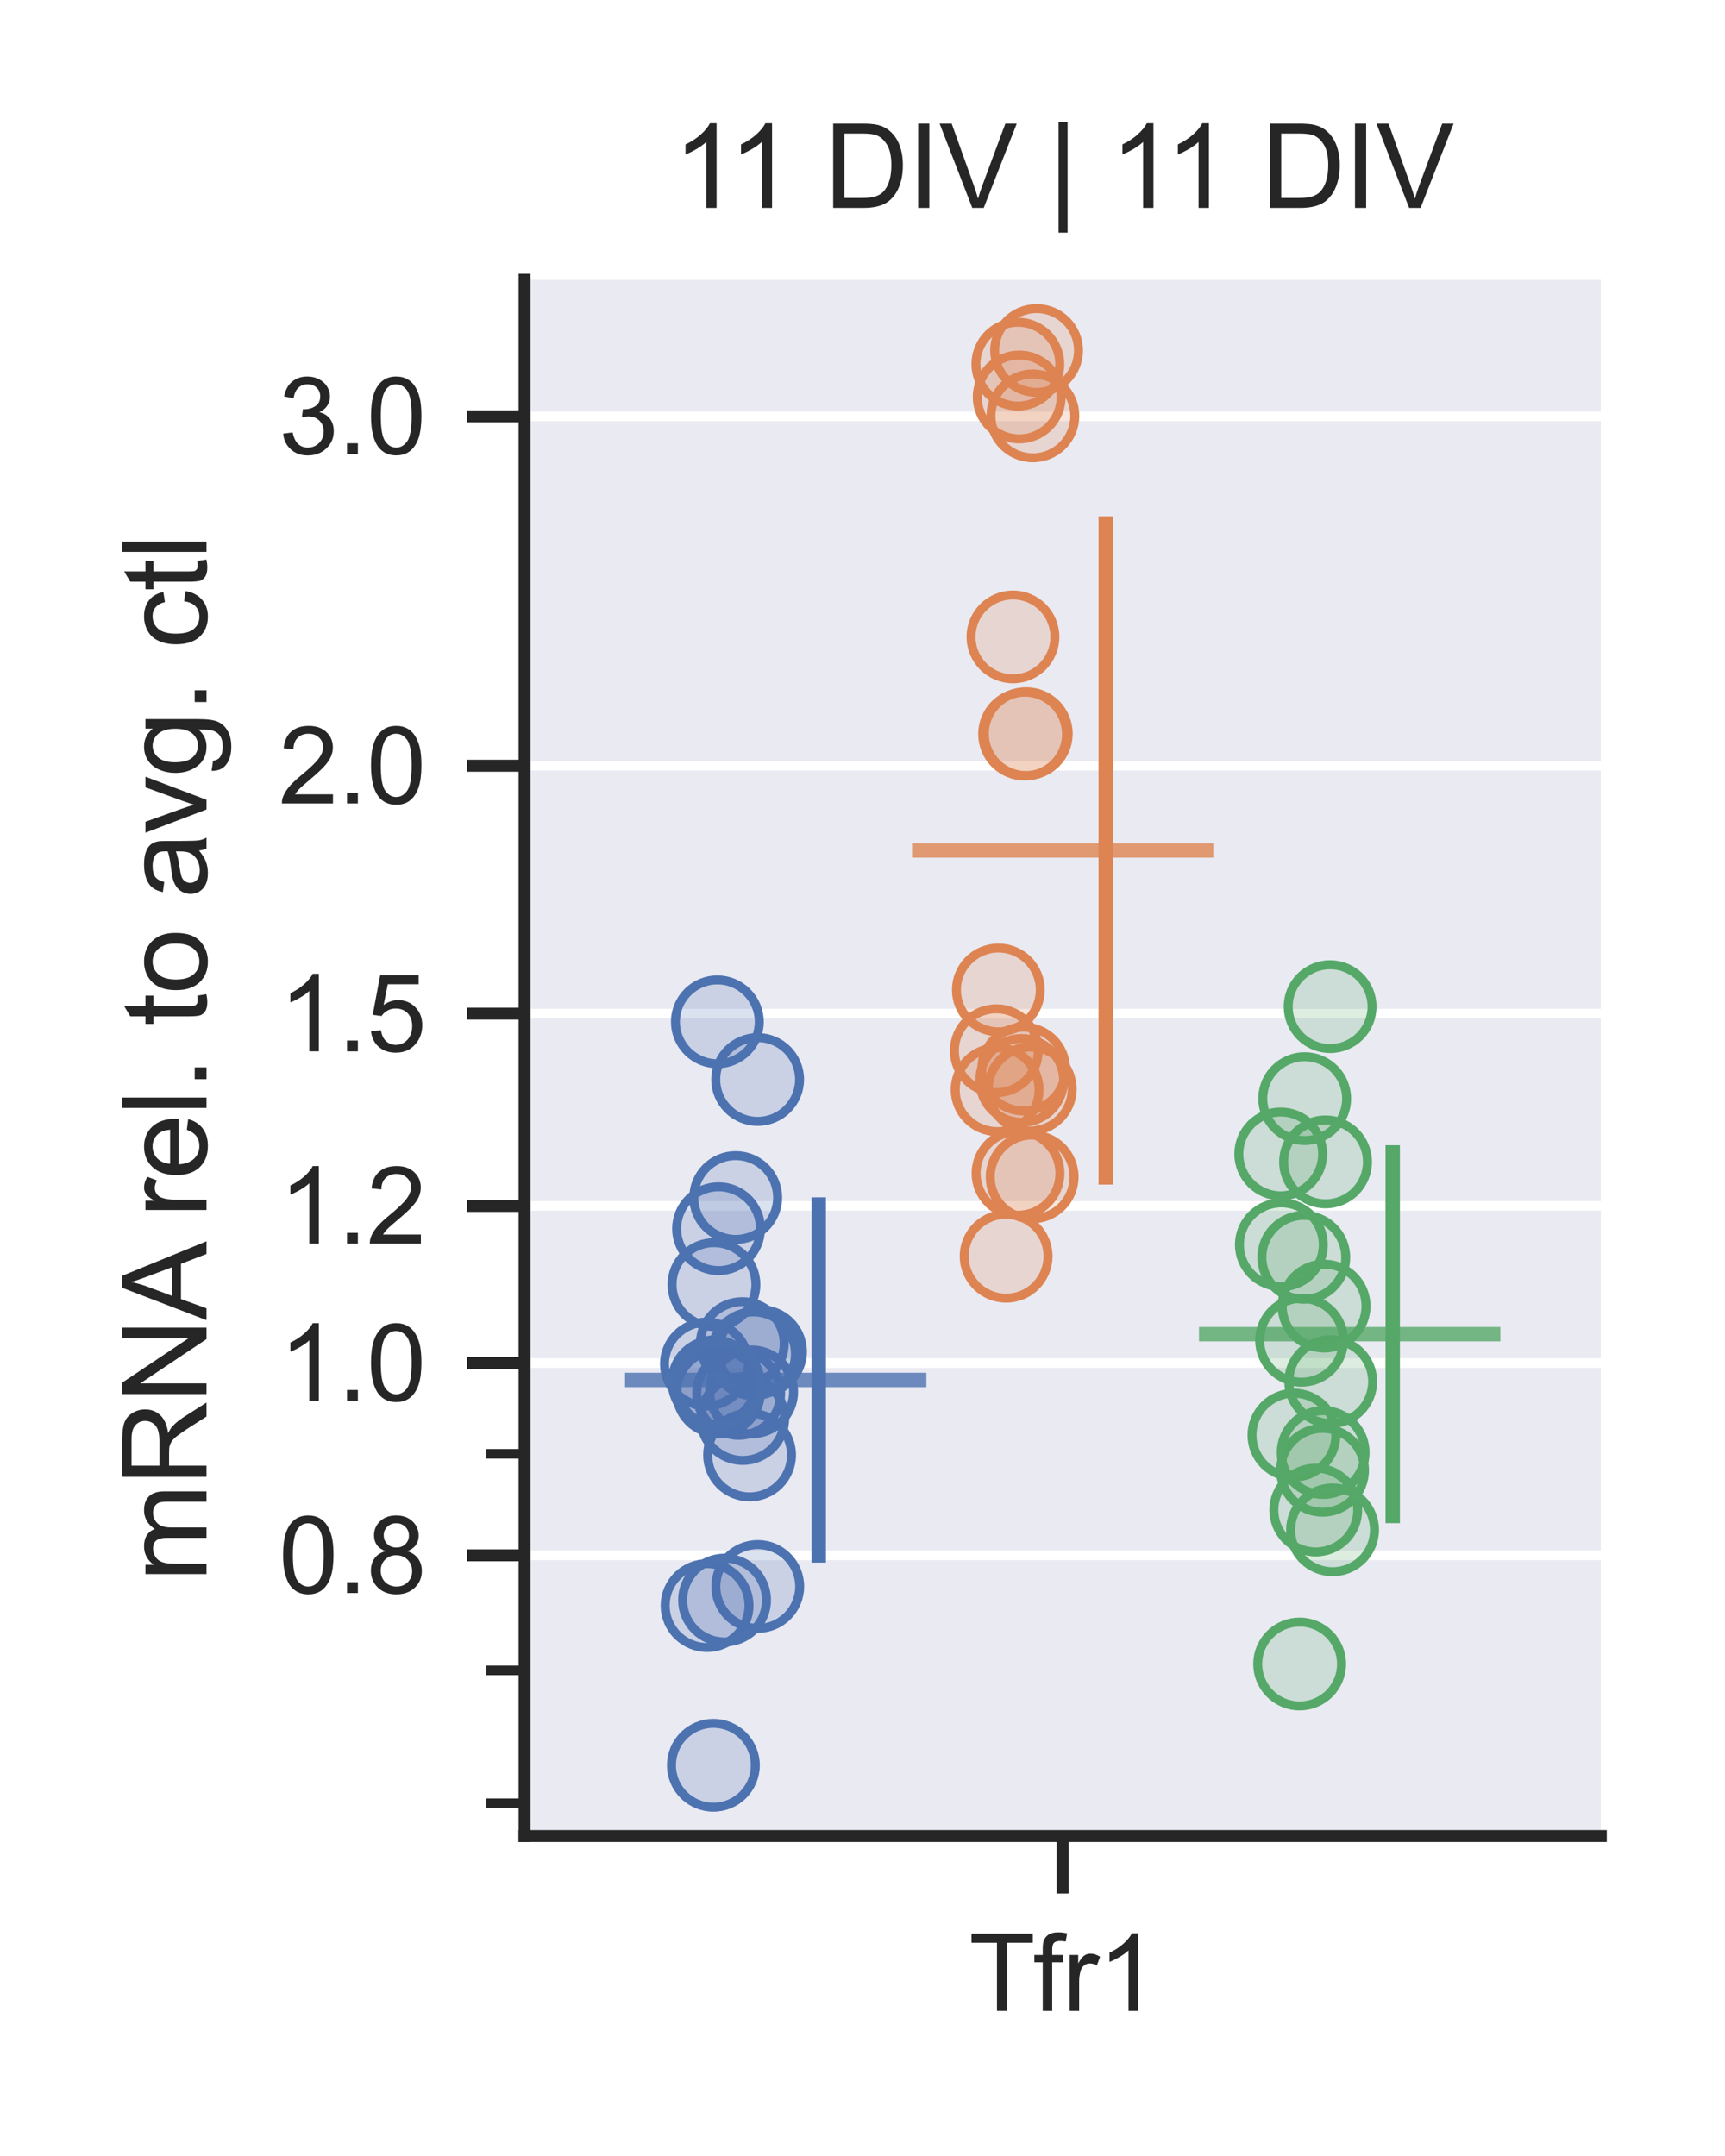<?xml version="1.0" encoding="utf-8" standalone="no"?>
<!DOCTYPE svg PUBLIC "-//W3C//DTD SVG 1.1//EN"
  "http://www.w3.org/Graphics/SVG/1.1/DTD/svg11.dtd">
<svg xmlns:xlink="http://www.w3.org/1999/xlink" width="144pt" height="180pt" viewBox="0 0 144 180" xmlns="http://www.w3.org/2000/svg" version="1.1">
 <defs>
  <style type="text/css">*{stroke-linejoin: round; stroke-linecap: butt}</style>
 </defs>
 <g id="figure_1">
  <g id="patch_1">
   <path d="M 0 180 
L 144 180 
L 144 0 
L 0 0 
z
" style="fill: #ffffff"/>
  </g>
  <g id="axes_1">
   <g id="patch_2">
    <path d="M 43.792 153.284 
L 133.632 153.284 
L 133.632 23.357 
L 43.792 23.357 
z
" style="fill: #eaeaf2"/>
   </g>
   <g id="matplotlib.axis_1">
    <g id="xtick_1">
     <g id="line2d_1">
      <defs>
       <path id="mc5572b60a3" d="M 0 0 
L 0 4.8 
" style="stroke: #262626"/>
      </defs>
      <g>
       <use xlink:href="#mc5572b60a3" x="88.712" y="153.284" style="fill: #262626; stroke: #262626"/>
      </g>
     </g>
     <g id="text_1">
      <!-- Tfr1 -->
      <g style="fill: #262626" transform="translate(80.89 167.883) scale(0.088 -0.088)">
       <defs>
        <path id="ArialMT-54" d="M 1659 0 
L 1659 4041 
L 150 4041 
L 150 4581 
L 3781 4581 
L 3781 4041 
L 2266 4041 
L 2266 0 
L 1659 0 
z
" transform="scale(0.016)"/>
        <path id="ArialMT-66" d="M 556 0 
L 556 2881 
L 59 2881 
L 59 3319 
L 556 3319 
L 556 3672 
Q 556 4006 616 4169 
Q 697 4388 901 4523 
Q 1106 4659 1475 4659 
Q 1713 4659 2000 4603 
L 1916 4113 
Q 1741 4144 1584 4144 
Q 1328 4144 1222 4034 
Q 1116 3925 1116 3625 
L 1116 3319 
L 1763 3319 
L 1763 2881 
L 1116 2881 
L 1116 0 
L 556 0 
z
" transform="scale(0.016)"/>
        <path id="ArialMT-72" d="M 416 0 
L 416 3319 
L 922 3319 
L 922 2816 
Q 1116 3169 1280 3281 
Q 1444 3394 1641 3394 
Q 1925 3394 2219 3213 
L 2025 2691 
Q 1819 2813 1613 2813 
Q 1428 2813 1281 2702 
Q 1134 2591 1072 2394 
Q 978 2094 978 1738 
L 978 0 
L 416 0 
z
" transform="scale(0.016)"/>
        <path id="ArialMT-31" d="M 2384 0 
L 1822 0 
L 1822 3584 
Q 1619 3391 1289 3197 
Q 959 3003 697 2906 
L 697 3450 
Q 1169 3672 1522 3987 
Q 1875 4303 2022 4600 
L 2384 4600 
L 2384 0 
z
" transform="scale(0.016)"/>
       </defs>
       <use xlink:href="#ArialMT-54"/>
       <use xlink:href="#ArialMT-66" x="61.084"/>
       <use xlink:href="#ArialMT-72" x="88.867"/>
       <use xlink:href="#ArialMT-31" x="122.168"/>
      </g>
     </g>
    </g>
   </g>
   <g id="matplotlib.axis_2">
    <g id="ytick_1">
     <g id="line2d_2">
      <path d="M 43.792 129.85 
L 133.632 129.85 
" clip-path="url(#p5d1ea968a4)" style="fill: none; stroke: #ffffff; stroke-width: 0.8; stroke-linecap: round"/>
     </g>
     <g id="line2d_3">
      <defs>
       <path id="mbea2adb46f" d="M 0 0 
L -4.8 0 
" style="stroke: #262626"/>
      </defs>
      <g>
       <use xlink:href="#mbea2adb46f" x="43.792" y="129.85" style="fill: #262626; stroke: #262626"/>
      </g>
     </g>
     <g id="text_2">
      <!-- 0.8 -->
      <g style="fill: #262626" transform="translate(23.26 133) scale(0.088 -0.088)">
       <defs>
        <path id="ArialMT-30" d="M 266 2259 
Q 266 3072 433 3567 
Q 600 4063 929 4331 
Q 1259 4600 1759 4600 
Q 2128 4600 2406 4451 
Q 2684 4303 2865 4023 
Q 3047 3744 3150 3342 
Q 3253 2941 3253 2259 
Q 3253 1453 3087 958 
Q 2922 463 2592 192 
Q 2263 -78 1759 -78 
Q 1097 -78 719 397 
Q 266 969 266 2259 
z
M 844 2259 
Q 844 1131 1108 757 
Q 1372 384 1759 384 
Q 2147 384 2411 759 
Q 2675 1134 2675 2259 
Q 2675 3391 2411 3762 
Q 2147 4134 1753 4134 
Q 1366 4134 1134 3806 
Q 844 3388 844 2259 
z
" transform="scale(0.016)"/>
        <path id="ArialMT-2e" d="M 581 0 
L 581 641 
L 1222 641 
L 1222 0 
L 581 0 
z
" transform="scale(0.016)"/>
        <path id="ArialMT-38" d="M 1131 2484 
Q 781 2613 612 2850 
Q 444 3088 444 3419 
Q 444 3919 803 4259 
Q 1163 4600 1759 4600 
Q 2359 4600 2725 4251 
Q 3091 3903 3091 3403 
Q 3091 3084 2923 2848 
Q 2756 2613 2416 2484 
Q 2838 2347 3058 2040 
Q 3278 1734 3278 1309 
Q 3278 722 2862 322 
Q 2447 -78 1769 -78 
Q 1091 -78 675 323 
Q 259 725 259 1325 
Q 259 1772 486 2073 
Q 713 2375 1131 2484 
z
M 1019 3438 
Q 1019 3113 1228 2906 
Q 1438 2700 1772 2700 
Q 2097 2700 2305 2904 
Q 2513 3109 2513 3406 
Q 2513 3716 2298 3927 
Q 2084 4138 1766 4138 
Q 1444 4138 1231 3931 
Q 1019 3725 1019 3438 
z
M 838 1322 
Q 838 1081 952 856 
Q 1066 631 1291 507 
Q 1516 384 1775 384 
Q 2178 384 2440 643 
Q 2703 903 2703 1303 
Q 2703 1709 2433 1975 
Q 2163 2241 1756 2241 
Q 1359 2241 1098 1978 
Q 838 1716 838 1322 
z
" transform="scale(0.016)"/>
       </defs>
       <use xlink:href="#ArialMT-30"/>
       <use xlink:href="#ArialMT-2e" x="55.615"/>
       <use xlink:href="#ArialMT-38" x="83.398"/>
      </g>
     </g>
    </g>
    <g id="ytick_2">
     <g id="line2d_4">
      <path d="M 43.792 113.797 
L 133.632 113.797 
" clip-path="url(#p5d1ea968a4)" style="fill: none; stroke: #ffffff; stroke-width: 0.8; stroke-linecap: round"/>
     </g>
     <g id="line2d_5">
      <g>
       <use xlink:href="#mbea2adb46f" x="43.792" y="113.797" style="fill: #262626; stroke: #262626"/>
      </g>
     </g>
     <g id="text_3">
      <!-- 1.0 -->
      <g style="fill: #262626" transform="translate(23.26 116.946) scale(0.088 -0.088)">
       <use xlink:href="#ArialMT-31"/>
       <use xlink:href="#ArialMT-2e" x="55.615"/>
       <use xlink:href="#ArialMT-30" x="83.398"/>
      </g>
     </g>
    </g>
    <g id="ytick_3">
     <g id="line2d_6">
      <path d="M 43.792 100.68 
L 133.632 100.68 
" clip-path="url(#p5d1ea968a4)" style="fill: none; stroke: #ffffff; stroke-width: 0.8; stroke-linecap: round"/>
     </g>
     <g id="line2d_7">
      <g>
       <use xlink:href="#mbea2adb46f" x="43.792" y="100.68" style="fill: #262626; stroke: #262626"/>
      </g>
     </g>
     <g id="text_4">
      <!-- 1.2 -->
      <g style="fill: #262626" transform="translate(23.26 103.83) scale(0.088 -0.088)">
       <defs>
        <path id="ArialMT-32" d="M 3222 541 
L 3222 0 
L 194 0 
Q 188 203 259 391 
Q 375 700 629 1000 
Q 884 1300 1366 1694 
Q 2113 2306 2375 2664 
Q 2638 3022 2638 3341 
Q 2638 3675 2398 3904 
Q 2159 4134 1775 4134 
Q 1369 4134 1125 3890 
Q 881 3647 878 3216 
L 300 3275 
Q 359 3922 746 4261 
Q 1134 4600 1788 4600 
Q 2447 4600 2831 4234 
Q 3216 3869 3216 3328 
Q 3216 3053 3103 2787 
Q 2991 2522 2730 2228 
Q 2469 1934 1863 1422 
Q 1356 997 1212 845 
Q 1069 694 975 541 
L 3222 541 
z
" transform="scale(0.016)"/>
       </defs>
       <use xlink:href="#ArialMT-31"/>
       <use xlink:href="#ArialMT-2e" x="55.615"/>
       <use xlink:href="#ArialMT-32" x="83.398"/>
      </g>
     </g>
    </g>
    <g id="ytick_4">
     <g id="line2d_8">
      <path d="M 43.792 84.627 
L 133.632 84.627 
" clip-path="url(#p5d1ea968a4)" style="fill: none; stroke: #ffffff; stroke-width: 0.8; stroke-linecap: round"/>
     </g>
     <g id="line2d_9">
      <g>
       <use xlink:href="#mbea2adb46f" x="43.792" y="84.627" style="fill: #262626; stroke: #262626"/>
      </g>
     </g>
     <g id="text_5">
      <!-- 1.5 -->
      <g style="fill: #262626" transform="translate(23.26 87.776) scale(0.088 -0.088)">
       <defs>
        <path id="ArialMT-35" d="M 266 1200 
L 856 1250 
Q 922 819 1161 601 
Q 1400 384 1738 384 
Q 2144 384 2425 690 
Q 2706 997 2706 1503 
Q 2706 1984 2436 2262 
Q 2166 2541 1728 2541 
Q 1456 2541 1237 2417 
Q 1019 2294 894 2097 
L 366 2166 
L 809 4519 
L 3088 4519 
L 3088 3981 
L 1259 3981 
L 1013 2750 
Q 1425 3038 1878 3038 
Q 2478 3038 2890 2622 
Q 3303 2206 3303 1553 
Q 3303 931 2941 478 
Q 2500 -78 1738 -78 
Q 1113 -78 717 272 
Q 322 622 266 1200 
z
" transform="scale(0.016)"/>
       </defs>
       <use xlink:href="#ArialMT-31"/>
       <use xlink:href="#ArialMT-2e" x="55.615"/>
       <use xlink:href="#ArialMT-35" x="83.398"/>
      </g>
     </g>
    </g>
    <g id="ytick_5">
     <g id="line2d_10">
      <path d="M 43.792 63.93 
L 133.632 63.93 
" clip-path="url(#p5d1ea968a4)" style="fill: none; stroke: #ffffff; stroke-width: 0.8; stroke-linecap: round"/>
     </g>
     <g id="line2d_11">
      <g>
       <use xlink:href="#mbea2adb46f" x="43.792" y="63.93" style="fill: #262626; stroke: #262626"/>
      </g>
     </g>
     <g id="text_6">
      <!-- 2.0 -->
      <g style="fill: #262626" transform="translate(23.26 67.08) scale(0.088 -0.088)">
       <use xlink:href="#ArialMT-32"/>
       <use xlink:href="#ArialMT-2e" x="55.615"/>
       <use xlink:href="#ArialMT-30" x="83.398"/>
      </g>
     </g>
    </g>
    <g id="ytick_6">
     <g id="line2d_12">
      <path d="M 43.792 34.76 
L 133.632 34.76 
" clip-path="url(#p5d1ea968a4)" style="fill: none; stroke: #ffffff; stroke-width: 0.8; stroke-linecap: round"/>
     </g>
     <g id="line2d_13">
      <g>
       <use xlink:href="#mbea2adb46f" x="43.792" y="34.76" style="fill: #262626; stroke: #262626"/>
      </g>
     </g>
     <g id="text_7">
      <!-- 3.0 -->
      <g style="fill: #262626" transform="translate(23.26 37.91) scale(0.088 -0.088)">
       <defs>
        <path id="ArialMT-33" d="M 269 1209 
L 831 1284 
Q 928 806 1161 595 
Q 1394 384 1728 384 
Q 2125 384 2398 659 
Q 2672 934 2672 1341 
Q 2672 1728 2419 1979 
Q 2166 2231 1775 2231 
Q 1616 2231 1378 2169 
L 1441 2663 
Q 1497 2656 1531 2656 
Q 1891 2656 2178 2843 
Q 2466 3031 2466 3422 
Q 2466 3731 2256 3934 
Q 2047 4138 1716 4138 
Q 1388 4138 1169 3931 
Q 950 3725 888 3313 
L 325 3413 
Q 428 3978 793 4289 
Q 1159 4600 1703 4600 
Q 2078 4600 2393 4439 
Q 2709 4278 2876 4000 
Q 3044 3722 3044 3409 
Q 3044 3113 2884 2869 
Q 2725 2625 2413 2481 
Q 2819 2388 3044 2092 
Q 3269 1797 3269 1353 
Q 3269 753 2831 336 
Q 2394 -81 1725 -81 
Q 1122 -81 723 278 
Q 325 638 269 1209 
z
" transform="scale(0.016)"/>
       </defs>
       <use xlink:href="#ArialMT-33"/>
       <use xlink:href="#ArialMT-2e" x="55.615"/>
       <use xlink:href="#ArialMT-30" x="83.398"/>
      </g>
     </g>
    </g>
    <g id="ytick_7">
     <g id="line2d_14">
      <defs>
       <path id="mb24ee19c29" d="M 0 0 
L -3.2 0 
" style="stroke: #262626; stroke-width: 0.8"/>
      </defs>
      <g>
       <use xlink:href="#mb24ee19c29" x="43.792" y="150.547" style="fill: #262626; stroke: #262626; stroke-width: 0.8"/>
      </g>
     </g>
    </g>
    <g id="ytick_8">
     <g id="line2d_15">
      <g>
       <use xlink:href="#mb24ee19c29" x="43.792" y="139.457" style="fill: #262626; stroke: #262626; stroke-width: 0.8"/>
      </g>
     </g>
    </g>
    <g id="ytick_9">
     <g id="line2d_16">
      <g>
       <use xlink:href="#mb24ee19c29" x="43.792" y="121.377" style="fill: #262626; stroke: #262626; stroke-width: 0.8"/>
      </g>
     </g>
    </g>
    <g id="text_8">
     <!-- mRNA rel. to avg. ctl -->
     <g style="fill: #262626" transform="translate(17.239 132.066) rotate(-90) scale(0.096 -0.096)">
      <defs>
       <path id="ArialMT-6d" d="M 422 0 
L 422 3319 
L 925 3319 
L 925 2853 
Q 1081 3097 1340 3245 
Q 1600 3394 1931 3394 
Q 2300 3394 2536 3241 
Q 2772 3088 2869 2813 
Q 3263 3394 3894 3394 
Q 4388 3394 4653 3120 
Q 4919 2847 4919 2278 
L 4919 0 
L 4359 0 
L 4359 2091 
Q 4359 2428 4304 2576 
Q 4250 2725 4106 2815 
Q 3963 2906 3769 2906 
Q 3419 2906 3187 2673 
Q 2956 2441 2956 1928 
L 2956 0 
L 2394 0 
L 2394 2156 
Q 2394 2531 2256 2718 
Q 2119 2906 1806 2906 
Q 1569 2906 1367 2781 
Q 1166 2656 1075 2415 
Q 984 2175 984 1722 
L 984 0 
L 422 0 
z
" transform="scale(0.016)"/>
       <path id="ArialMT-52" d="M 503 0 
L 503 4581 
L 2534 4581 
Q 3147 4581 3465 4457 
Q 3784 4334 3975 4021 
Q 4166 3709 4166 3331 
Q 4166 2844 3850 2509 
Q 3534 2175 2875 2084 
Q 3116 1969 3241 1856 
Q 3506 1613 3744 1247 
L 4541 0 
L 3778 0 
L 3172 953 
Q 2906 1366 2734 1584 
Q 2563 1803 2427 1890 
Q 2291 1978 2150 2013 
Q 2047 2034 1813 2034 
L 1109 2034 
L 1109 0 
L 503 0 
z
M 1109 2559 
L 2413 2559 
Q 2828 2559 3062 2645 
Q 3297 2731 3419 2920 
Q 3541 3109 3541 3331 
Q 3541 3656 3305 3865 
Q 3069 4075 2559 4075 
L 1109 4075 
L 1109 2559 
z
" transform="scale(0.016)"/>
       <path id="ArialMT-4e" d="M 488 0 
L 488 4581 
L 1109 4581 
L 3516 984 
L 3516 4581 
L 4097 4581 
L 4097 0 
L 3475 0 
L 1069 3600 
L 1069 0 
L 488 0 
z
" transform="scale(0.016)"/>
       <path id="ArialMT-41" d="M -9 0 
L 1750 4581 
L 2403 4581 
L 4278 0 
L 3588 0 
L 3053 1388 
L 1138 1388 
L 634 0 
L -9 0 
z
M 1313 1881 
L 2866 1881 
L 2388 3150 
Q 2169 3728 2063 4100 
Q 1975 3659 1816 3225 
L 1313 1881 
z
" transform="scale(0.016)"/>
       <path id="ArialMT-20" transform="scale(0.016)"/>
       <path id="ArialMT-65" d="M 2694 1069 
L 3275 997 
Q 3138 488 2766 206 
Q 2394 -75 1816 -75 
Q 1088 -75 661 373 
Q 234 822 234 1631 
Q 234 2469 665 2931 
Q 1097 3394 1784 3394 
Q 2450 3394 2872 2941 
Q 3294 2488 3294 1666 
Q 3294 1616 3291 1516 
L 816 1516 
Q 847 969 1125 678 
Q 1403 388 1819 388 
Q 2128 388 2347 550 
Q 2566 713 2694 1069 
z
M 847 1978 
L 2700 1978 
Q 2663 2397 2488 2606 
Q 2219 2931 1791 2931 
Q 1403 2931 1139 2672 
Q 875 2413 847 1978 
z
" transform="scale(0.016)"/>
       <path id="ArialMT-6c" d="M 409 0 
L 409 4581 
L 972 4581 
L 972 0 
L 409 0 
z
" transform="scale(0.016)"/>
       <path id="ArialMT-74" d="M 1650 503 
L 1731 6 
Q 1494 -44 1306 -44 
Q 1000 -44 831 53 
Q 663 150 594 308 
Q 525 466 525 972 
L 525 2881 
L 113 2881 
L 113 3319 
L 525 3319 
L 525 4141 
L 1084 4478 
L 1084 3319 
L 1650 3319 
L 1650 2881 
L 1084 2881 
L 1084 941 
Q 1084 700 1114 631 
Q 1144 563 1211 522 
Q 1278 481 1403 481 
Q 1497 481 1650 503 
z
" transform="scale(0.016)"/>
       <path id="ArialMT-6f" d="M 213 1659 
Q 213 2581 725 3025 
Q 1153 3394 1769 3394 
Q 2453 3394 2887 2945 
Q 3322 2497 3322 1706 
Q 3322 1066 3130 698 
Q 2938 331 2570 128 
Q 2203 -75 1769 -75 
Q 1072 -75 642 372 
Q 213 819 213 1659 
z
M 791 1659 
Q 791 1022 1069 705 
Q 1347 388 1769 388 
Q 2188 388 2466 706 
Q 2744 1025 2744 1678 
Q 2744 2294 2464 2611 
Q 2184 2928 1769 2928 
Q 1347 2928 1069 2612 
Q 791 2297 791 1659 
z
" transform="scale(0.016)"/>
       <path id="ArialMT-61" d="M 2588 409 
Q 2275 144 1986 34 
Q 1697 -75 1366 -75 
Q 819 -75 525 192 
Q 231 459 231 875 
Q 231 1119 342 1320 
Q 453 1522 633 1644 
Q 813 1766 1038 1828 
Q 1203 1872 1538 1913 
Q 2219 1994 2541 2106 
Q 2544 2222 2544 2253 
Q 2544 2597 2384 2738 
Q 2169 2928 1744 2928 
Q 1347 2928 1158 2789 
Q 969 2650 878 2297 
L 328 2372 
Q 403 2725 575 2942 
Q 747 3159 1072 3276 
Q 1397 3394 1825 3394 
Q 2250 3394 2515 3294 
Q 2781 3194 2906 3042 
Q 3031 2891 3081 2659 
Q 3109 2516 3109 2141 
L 3109 1391 
Q 3109 606 3145 398 
Q 3181 191 3288 0 
L 2700 0 
Q 2613 175 2588 409 
z
M 2541 1666 
Q 2234 1541 1622 1453 
Q 1275 1403 1131 1340 
Q 988 1278 909 1158 
Q 831 1038 831 891 
Q 831 666 1001 516 
Q 1172 366 1500 366 
Q 1825 366 2078 508 
Q 2331 650 2450 897 
Q 2541 1088 2541 1459 
L 2541 1666 
z
" transform="scale(0.016)"/>
       <path id="ArialMT-76" d="M 1344 0 
L 81 3319 
L 675 3319 
L 1388 1331 
Q 1503 1009 1600 663 
Q 1675 925 1809 1294 
L 2547 3319 
L 3125 3319 
L 1869 0 
L 1344 0 
z
" transform="scale(0.016)"/>
       <path id="ArialMT-67" d="M 319 -275 
L 866 -356 
Q 900 -609 1056 -725 
Q 1266 -881 1628 -881 
Q 2019 -881 2231 -725 
Q 2444 -569 2519 -288 
Q 2563 -116 2559 434 
Q 2191 0 1641 0 
Q 956 0 581 494 
Q 206 988 206 1678 
Q 206 2153 378 2554 
Q 550 2956 876 3175 
Q 1203 3394 1644 3394 
Q 2231 3394 2613 2919 
L 2613 3319 
L 3131 3319 
L 3131 450 
Q 3131 -325 2973 -648 
Q 2816 -972 2473 -1159 
Q 2131 -1347 1631 -1347 
Q 1038 -1347 672 -1080 
Q 306 -813 319 -275 
z
M 784 1719 
Q 784 1066 1043 766 
Q 1303 466 1694 466 
Q 2081 466 2343 764 
Q 2606 1063 2606 1700 
Q 2606 2309 2336 2618 
Q 2066 2928 1684 2928 
Q 1309 2928 1046 2623 
Q 784 2319 784 1719 
z
" transform="scale(0.016)"/>
       <path id="ArialMT-63" d="M 2588 1216 
L 3141 1144 
Q 3050 572 2676 248 
Q 2303 -75 1759 -75 
Q 1078 -75 664 370 
Q 250 816 250 1647 
Q 250 2184 428 2587 
Q 606 2991 970 3192 
Q 1334 3394 1763 3394 
Q 2303 3394 2647 3120 
Q 2991 2847 3088 2344 
L 2541 2259 
Q 2463 2594 2264 2762 
Q 2066 2931 1784 2931 
Q 1359 2931 1093 2626 
Q 828 2322 828 1663 
Q 828 994 1084 691 
Q 1341 388 1753 388 
Q 2084 388 2306 591 
Q 2528 794 2588 1216 
z
" transform="scale(0.016)"/>
      </defs>
      <use xlink:href="#ArialMT-6d"/>
      <use xlink:href="#ArialMT-52" x="83.301"/>
      <use xlink:href="#ArialMT-4e" x="155.518"/>
      <use xlink:href="#ArialMT-41" x="227.734"/>
      <use xlink:href="#ArialMT-20" x="288.934"/>
      <use xlink:href="#ArialMT-72" x="316.717"/>
      <use xlink:href="#ArialMT-65" x="350.018"/>
      <use xlink:href="#ArialMT-6c" x="405.633"/>
      <use xlink:href="#ArialMT-2e" x="427.85"/>
      <use xlink:href="#ArialMT-20" x="455.633"/>
      <use xlink:href="#ArialMT-74" x="483.416"/>
      <use xlink:href="#ArialMT-6f" x="511.199"/>
      <use xlink:href="#ArialMT-20" x="566.814"/>
      <use xlink:href="#ArialMT-61" x="594.598"/>
      <use xlink:href="#ArialMT-76" x="650.213"/>
      <use xlink:href="#ArialMT-67" x="700.213"/>
      <use xlink:href="#ArialMT-2e" x="755.828"/>
      <use xlink:href="#ArialMT-20" x="783.611"/>
      <use xlink:href="#ArialMT-63" x="811.395"/>
      <use xlink:href="#ArialMT-74" x="861.395"/>
      <use xlink:href="#ArialMT-6c" x="889.178"/>
     </g>
    </g>
   </g>
   <g id="PathCollection_1">
    <path d="M 61.665 119.83 
C 62.594 119.83 63.484 119.462 64.14 118.805 
C 64.797 118.149 65.165 117.259 65.165 116.33 
C 65.165 115.402 64.797 114.512 64.14 113.855 
C 63.484 113.199 62.594 112.83 61.665 112.83 
C 60.737 112.83 59.847 113.199 59.191 113.855 
C 58.534 114.512 58.165 115.402 58.165 116.33 
C 58.165 117.259 58.534 118.149 59.191 118.805 
C 59.847 119.462 60.737 119.83 61.665 119.83 
z
" clip-path="url(#p5d1ea968a4)" style="fill: #4c72b0; fill-opacity: 0.2; stroke: #4c72b0; stroke-width: 0.75"/>
    <path d="M 59.984 106.081 
C 60.912 106.081 61.802 105.712 62.459 105.056 
C 63.115 104.399 63.484 103.509 63.484 102.581 
C 63.484 101.652 63.115 100.762 62.459 100.106 
C 61.802 99.449 60.912 99.081 59.984 99.081 
C 59.056 99.081 58.165 99.449 57.509 100.106 
C 56.853 100.762 56.484 101.652 56.484 102.581 
C 56.484 103.509 56.853 104.399 57.509 105.056 
C 58.165 105.712 59.056 106.081 59.984 106.081 
z
" clip-path="url(#p5d1ea968a4)" style="fill: #4c72b0; fill-opacity: 0.2; stroke: #4c72b0; stroke-width: 0.75"/>
    <path d="M 62.747 119.703 
C 63.675 119.703 64.565 119.335 65.222 118.678 
C 65.878 118.022 66.247 117.132 66.247 116.203 
C 66.247 115.275 65.878 114.385 65.222 113.728 
C 64.565 113.072 63.675 112.703 62.747 112.703 
C 61.818 112.703 60.928 113.072 60.272 113.728 
C 59.615 114.385 59.247 115.275 59.247 116.203 
C 59.247 117.132 59.615 118.022 60.272 118.678 
C 60.928 119.335 61.818 119.703 62.747 119.703 
z
" clip-path="url(#p5d1ea968a4)" style="fill: #4c72b0; fill-opacity: 0.2; stroke: #4c72b0; stroke-width: 0.75"/>
    <path d="M 62.574 124.973 
C 63.502 124.973 64.392 124.605 65.049 123.948 
C 65.705 123.292 66.074 122.402 66.074 121.473 
C 66.074 120.545 65.705 119.655 65.049 118.999 
C 64.392 118.342 63.502 117.973 62.574 117.973 
C 61.646 117.973 60.755 118.342 60.099 118.999 
C 59.443 119.655 59.074 120.545 59.074 121.473 
C 59.074 122.402 59.443 123.292 60.099 123.948 
C 60.755 124.605 61.646 124.973 62.574 124.973 
z
" clip-path="url(#p5d1ea968a4)" style="fill: #4c72b0; fill-opacity: 0.2; stroke: #4c72b0; stroke-width: 0.75"/>
    <path d="M 59.979 119.708 
C 60.907 119.708 61.797 119.339 62.453 118.683 
C 63.11 118.026 63.479 117.136 63.479 116.208 
C 63.479 115.28 63.11 114.389 62.453 113.733 
C 61.797 113.077 60.907 112.708 59.979 112.708 
C 59.05 112.708 58.16 113.077 57.504 113.733 
C 56.847 114.389 56.479 115.28 56.479 116.208 
C 56.479 117.136 56.847 118.026 57.504 118.683 
C 58.16 119.339 59.05 119.708 59.979 119.708 
z
" clip-path="url(#p5d1ea968a4)" style="fill: #4c72b0; fill-opacity: 0.2; stroke: #4c72b0; stroke-width: 0.75"/>
    <path d="M 62.004 121.93 
C 62.932 121.93 63.822 121.562 64.479 120.905 
C 65.135 120.249 65.504 119.359 65.504 118.43 
C 65.504 117.502 65.135 116.612 64.479 115.955 
C 63.822 115.299 62.932 114.93 62.004 114.93 
C 61.076 114.93 60.185 115.299 59.529 115.955 
C 58.873 116.612 58.504 117.502 58.504 118.43 
C 58.504 119.359 58.873 120.249 59.529 120.905 
C 60.185 121.562 61.076 121.93 62.004 121.93 
z
" clip-path="url(#p5d1ea968a4)" style="fill: #4c72b0; fill-opacity: 0.2; stroke: #4c72b0; stroke-width: 0.75"/>
    <path d="M 59.6 110.746 
C 60.528 110.746 61.419 110.377 62.075 109.72 
C 62.731 109.064 63.1 108.174 63.1 107.246 
C 63.1 106.317 62.731 105.427 62.075 104.771 
C 61.419 104.114 60.528 103.746 59.6 103.746 
C 58.672 103.746 57.782 104.114 57.125 104.771 
C 56.469 105.427 56.1 106.317 56.1 107.246 
C 56.1 108.174 56.469 109.064 57.125 109.72 
C 57.782 110.377 58.672 110.746 59.6 110.746 
z
" clip-path="url(#p5d1ea968a4)" style="fill: #4c72b0; fill-opacity: 0.2; stroke: #4c72b0; stroke-width: 0.75"/>
    <path d="M 61.416 103.48 
C 62.344 103.48 63.234 103.111 63.89 102.455 
C 64.547 101.798 64.916 100.908 64.916 99.98 
C 64.916 99.052 64.547 98.161 63.89 97.505 
C 63.234 96.849 62.344 96.48 61.416 96.48 
C 60.487 96.48 59.597 96.849 58.941 97.505 
C 58.284 98.161 57.916 99.052 57.916 99.98 
C 57.916 100.908 58.284 101.798 58.941 102.455 
C 59.597 103.111 60.487 103.48 61.416 103.48 
z
" clip-path="url(#p5d1ea968a4)" style="fill: #4c72b0; fill-opacity: 0.2; stroke: #4c72b0; stroke-width: 0.75"/>
    <path d="M 63.247 93.624 
C 64.175 93.624 65.066 93.255 65.722 92.598 
C 66.378 91.942 66.747 91.052 66.747 90.124 
C 66.747 89.195 66.378 88.305 65.722 87.649 
C 65.066 86.992 64.175 86.624 63.247 86.624 
C 62.319 86.624 61.429 86.992 60.772 87.649 
C 60.116 88.305 59.747 89.195 59.747 90.124 
C 59.747 91.052 60.116 91.942 60.772 92.598 
C 61.429 93.255 62.319 93.624 63.247 93.624 
z
" clip-path="url(#p5d1ea968a4)" style="fill: #4c72b0; fill-opacity: 0.2; stroke: #4c72b0; stroke-width: 0.75"/>
    <path d="M 59.552 150.878 
C 60.48 150.878 61.371 150.51 62.027 149.853 
C 62.683 149.197 63.052 148.307 63.052 147.378 
C 63.052 146.45 62.683 145.56 62.027 144.903 
C 61.371 144.247 60.48 143.878 59.552 143.878 
C 58.624 143.878 57.734 144.247 57.077 144.903 
C 56.421 145.56 56.052 146.45 56.052 147.378 
C 56.052 148.307 56.421 149.197 57.077 149.853 
C 57.734 150.51 58.624 150.878 59.552 150.878 
z
" clip-path="url(#p5d1ea968a4)" style="fill: #4c72b0; fill-opacity: 0.2; stroke: #4c72b0; stroke-width: 0.75"/>
    <path d="M 63.257 135.952 
C 64.185 135.952 65.075 135.583 65.732 134.927 
C 66.388 134.27 66.757 133.38 66.757 132.452 
C 66.757 131.524 66.388 130.633 65.732 129.977 
C 65.075 129.321 64.185 128.952 63.257 128.952 
C 62.329 128.952 61.438 129.321 60.782 129.977 
C 60.126 130.633 59.757 131.524 59.757 132.452 
C 59.757 133.38 60.126 134.27 60.782 134.927 
C 61.438 135.583 62.329 135.952 63.257 135.952 
z
" clip-path="url(#p5d1ea968a4)" style="fill: #4c72b0; fill-opacity: 0.2; stroke: #4c72b0; stroke-width: 0.75"/>
    <path d="M 61.964 115.673 
C 62.892 115.673 63.782 115.304 64.439 114.648 
C 65.095 113.992 65.464 113.101 65.464 112.173 
C 65.464 111.245 65.095 110.355 64.439 109.698 
C 63.782 109.042 62.892 108.673 61.964 108.673 
C 61.036 108.673 60.145 109.042 59.489 109.698 
C 58.833 110.355 58.464 111.245 58.464 112.173 
C 58.464 113.101 58.833 113.992 59.489 114.648 
C 60.145 115.304 61.036 115.673 61.964 115.673 
z
" clip-path="url(#p5d1ea968a4)" style="fill: #4c72b0; fill-opacity: 0.2; stroke: #4c72b0; stroke-width: 0.75"/>
    <path d="M 59.61 118.871 
C 60.538 118.871 61.428 118.502 62.084 117.845 
C 62.741 117.189 63.11 116.299 63.11 115.371 
C 63.11 114.442 62.741 113.552 62.084 112.896 
C 61.428 112.239 60.538 111.871 59.61 111.871 
C 58.681 111.871 57.791 112.239 57.135 112.896 
C 56.478 113.552 56.11 114.442 56.11 115.371 
C 56.11 116.299 56.478 117.189 57.135 117.845 
C 57.791 118.502 58.681 118.871 59.61 118.871 
z
" clip-path="url(#p5d1ea968a4)" style="fill: #4c72b0; fill-opacity: 0.2; stroke: #4c72b0; stroke-width: 0.75"/>
    <path d="M 58.971 117.382 
C 59.9 117.382 60.79 117.013 61.446 116.357 
C 62.103 115.701 62.471 114.81 62.471 113.882 
C 62.471 112.954 62.103 112.064 61.446 111.407 
C 60.79 110.751 59.9 110.382 58.971 110.382 
C 58.043 110.382 57.153 110.751 56.496 111.407 
C 55.84 112.064 55.471 112.954 55.471 113.882 
C 55.471 114.81 55.84 115.701 56.496 116.357 
C 57.153 117.013 58.043 117.382 58.971 117.382 
z
" clip-path="url(#p5d1ea968a4)" style="fill: #4c72b0; fill-opacity: 0.2; stroke: #4c72b0; stroke-width: 0.75"/>
    <path d="M 59.026 137.547 
C 59.954 137.547 60.845 137.178 61.501 136.522 
C 62.157 135.866 62.526 134.975 62.526 134.047 
C 62.526 133.119 62.157 132.229 61.501 131.572 
C 60.845 130.916 59.954 130.547 59.026 130.547 
C 58.098 130.547 57.208 130.916 56.551 131.572 
C 55.895 132.229 55.526 133.119 55.526 134.047 
C 55.526 134.975 55.895 135.866 56.551 136.522 
C 57.208 137.178 58.098 137.547 59.026 137.547 
z
" clip-path="url(#p5d1ea968a4)" style="fill: #4c72b0; fill-opacity: 0.2; stroke: #4c72b0; stroke-width: 0.75"/>
    <path d="M 59.883 88.81 
C 60.811 88.81 61.701 88.442 62.358 87.785 
C 63.014 87.129 63.383 86.239 63.383 85.31 
C 63.383 84.382 63.014 83.492 62.358 82.835 
C 61.701 82.179 60.811 81.81 59.883 81.81 
C 58.955 81.81 58.064 82.179 57.408 82.835 
C 56.752 83.492 56.383 84.382 56.383 85.31 
C 56.383 86.239 56.752 87.129 57.408 87.785 
C 58.064 88.442 58.955 88.81 59.883 88.81 
z
" clip-path="url(#p5d1ea968a4)" style="fill: #4c72b0; fill-opacity: 0.2; stroke: #4c72b0; stroke-width: 0.75"/>
    <path d="M 60.485 137.086 
C 61.413 137.086 62.303 136.717 62.96 136.06 
C 63.616 135.404 63.985 134.514 63.985 133.586 
C 63.985 132.657 63.616 131.767 62.96 131.111 
C 62.303 130.454 61.413 130.086 60.485 130.086 
C 59.556 130.086 58.666 130.454 58.01 131.111 
C 57.353 131.767 56.985 132.657 56.985 133.586 
C 56.985 134.514 57.353 135.404 58.01 136.06 
C 58.666 136.717 59.556 137.086 60.485 137.086 
z
" clip-path="url(#p5d1ea968a4)" style="fill: #4c72b0; fill-opacity: 0.2; stroke: #4c72b0; stroke-width: 0.75"/>
    <path d="M 63.486 116.34 
C 64.414 116.34 65.304 115.972 65.961 115.315 
C 66.617 114.659 66.986 113.769 66.986 112.84 
C 66.986 111.912 66.617 111.022 65.961 110.365 
C 65.304 109.709 64.414 109.34 63.486 109.34 
C 62.558 109.34 61.667 109.709 61.011 110.365 
C 60.355 111.022 59.986 111.912 59.986 112.84 
C 59.986 113.769 60.355 114.659 61.011 115.315 
C 61.667 115.972 62.558 116.34 63.486 116.34 
z
" clip-path="url(#p5d1ea968a4)" style="fill: #4c72b0; fill-opacity: 0.2; stroke: #4c72b0; stroke-width: 0.75"/>
    <path d="M 62.902 116.529 
C 63.831 116.529 64.721 116.16 65.377 115.504 
C 66.034 114.847 66.402 113.957 66.402 113.029 
C 66.402 112.101 66.034 111.21 65.377 110.554 
C 64.721 109.898 63.831 109.529 62.902 109.529 
C 61.974 109.529 61.084 109.898 60.428 110.554 
C 59.771 111.21 59.402 112.101 59.402 113.029 
C 59.402 113.957 59.771 114.847 60.428 115.504 
C 61.084 116.16 61.974 116.529 62.902 116.529 
z
" clip-path="url(#p5d1ea968a4)" style="fill: #4c72b0; fill-opacity: 0.2; stroke: #4c72b0; stroke-width: 0.75"/>
    <path d="M 59.97 119.053 
C 60.899 119.053 61.789 118.684 62.445 118.028 
C 63.102 117.371 63.47 116.481 63.47 115.553 
C 63.47 114.625 63.102 113.734 62.445 113.078 
C 61.789 112.422 60.899 112.053 59.97 112.053 
C 59.042 112.053 58.152 112.422 57.496 113.078 
C 56.839 113.734 56.47 114.625 56.47 115.553 
C 56.47 116.481 56.839 117.371 57.496 118.028 
C 58.152 118.684 59.042 119.053 59.97 119.053 
z
" clip-path="url(#p5d1ea968a4)" style="fill: #4c72b0; fill-opacity: 0.2; stroke: #4c72b0; stroke-width: 0.75"/>
    <path d="M 84.969 33.903 
C 85.897 33.903 86.787 33.534 87.444 32.878 
C 88.1 32.221 88.469 31.331 88.469 30.403 
C 88.469 29.475 88.1 28.584 87.444 27.928 
C 86.787 27.272 85.897 26.903 84.969 26.903 
C 84.04 26.903 83.15 27.272 82.494 27.928 
C 81.837 28.584 81.469 29.475 81.469 30.403 
C 81.469 31.331 81.837 32.221 82.494 32.878 
C 83.15 33.534 84.04 33.903 84.969 33.903 
z
" clip-path="url(#p5d1ea968a4)" style="fill: #dd8452; fill-opacity: 0.2; stroke: #dd8452; stroke-width: 0.75"/>
    <path d="M 85.082 36.642 
C 86.01 36.642 86.9 36.273 87.557 35.617 
C 88.213 34.961 88.582 34.07 88.582 33.142 
C 88.582 32.214 88.213 31.323 87.557 30.667 
C 86.9 30.011 86.01 29.642 85.082 29.642 
C 84.154 29.642 83.263 30.011 82.607 30.667 
C 81.951 31.323 81.582 32.214 81.582 33.142 
C 81.582 34.07 81.951 34.961 82.607 35.617 
C 83.263 36.273 84.154 36.642 85.082 36.642 
z
" clip-path="url(#p5d1ea968a4)" style="fill: #dd8452; fill-opacity: 0.2; stroke: #dd8452; stroke-width: 0.75"/>
    <path d="M 86.533 32.762 
C 87.462 32.762 88.352 32.394 89.008 31.737 
C 89.665 31.081 90.033 30.191 90.033 29.262 
C 90.033 28.334 89.665 27.444 89.008 26.787 
C 88.352 26.131 87.462 25.762 86.533 25.762 
C 85.605 25.762 84.715 26.131 84.059 26.787 
C 83.402 27.444 83.033 28.334 83.033 29.262 
C 83.033 30.191 83.402 31.081 84.059 31.737 
C 84.715 32.394 85.605 32.762 86.533 32.762 
z
" clip-path="url(#p5d1ea968a4)" style="fill: #dd8452; fill-opacity: 0.2; stroke: #dd8452; stroke-width: 0.75"/>
    <path d="M 86.223 38.222 
C 87.152 38.222 88.042 37.854 88.698 37.197 
C 89.355 36.541 89.723 35.651 89.723 34.722 
C 89.723 33.794 89.355 32.904 88.698 32.248 
C 88.042 31.591 87.152 31.222 86.223 31.222 
C 85.295 31.222 84.405 31.591 83.749 32.248 
C 83.092 32.904 82.723 33.794 82.723 34.722 
C 82.723 35.651 83.092 36.541 83.749 37.197 
C 84.405 37.854 85.295 38.222 86.223 38.222 
z
" clip-path="url(#p5d1ea968a4)" style="fill: #dd8452; fill-opacity: 0.2; stroke: #dd8452; stroke-width: 0.75"/>
    <path d="M 86.003 94.417 
C 86.932 94.417 87.822 94.048 88.478 93.392 
C 89.135 92.736 89.503 91.845 89.503 90.917 
C 89.503 89.989 89.135 89.099 88.478 88.442 
C 87.822 87.786 86.932 87.417 86.003 87.417 
C 85.075 87.417 84.185 87.786 83.529 88.442 
C 82.872 89.099 82.503 89.989 82.503 90.917 
C 82.503 91.845 82.872 92.736 83.529 93.392 
C 84.185 94.048 85.075 94.417 86.003 94.417 
z
" clip-path="url(#p5d1ea968a4)" style="fill: #dd8452; fill-opacity: 0.2; stroke: #dd8452; stroke-width: 0.75"/>
    <path d="M 85.533 64.786 
C 86.462 64.786 87.352 64.417 88.008 63.761 
C 88.665 63.104 89.033 62.214 89.033 61.286 
C 89.033 60.357 88.665 59.467 88.008 58.811 
C 87.352 58.154 86.462 57.786 85.533 57.786 
C 84.605 57.786 83.715 58.154 83.058 58.811 
C 82.402 59.467 82.033 60.357 82.033 61.286 
C 82.033 62.214 82.402 63.104 83.058 63.761 
C 83.715 64.417 84.605 64.786 85.533 64.786 
z
" clip-path="url(#p5d1ea968a4)" style="fill: #dd8452; fill-opacity: 0.2; stroke: #dd8452; stroke-width: 0.75"/>
    <path d="M 83.989 108.381 
C 84.917 108.381 85.808 108.012 86.464 107.355 
C 87.12 106.699 87.489 105.809 87.489 104.881 
C 87.489 103.952 87.12 103.062 86.464 102.406 
C 85.808 101.749 84.917 101.381 83.989 101.381 
C 83.061 101.381 82.17 101.749 81.514 102.406 
C 80.858 103.062 80.489 103.952 80.489 104.881 
C 80.489 105.809 80.858 106.699 81.514 107.355 
C 82.17 108.012 83.061 108.381 83.989 108.381 
z
" clip-path="url(#p5d1ea968a4)" style="fill: #dd8452; fill-opacity: 0.2; stroke: #dd8452; stroke-width: 0.75"/>
    <path d="M 83.239 94.477 
C 84.167 94.477 85.058 94.108 85.714 93.452 
C 86.37 92.795 86.739 91.905 86.739 90.977 
C 86.739 90.049 86.37 89.158 85.714 88.502 
C 85.058 87.846 84.167 87.477 83.239 87.477 
C 82.311 87.477 81.421 87.846 80.764 88.502 
C 80.108 89.158 79.739 90.049 79.739 90.977 
C 79.739 91.905 80.108 92.795 80.764 93.452 
C 81.421 94.108 82.311 94.477 83.239 94.477 
z
" clip-path="url(#p5d1ea968a4)" style="fill: #dd8452; fill-opacity: 0.2; stroke: #dd8452; stroke-width: 0.75"/>
    <path d="M 86.162 101.757 
C 87.091 101.757 87.981 101.388 88.637 100.732 
C 89.294 100.076 89.662 99.185 89.662 98.257 
C 89.662 97.329 89.294 96.439 88.637 95.782 
C 87.981 95.126 87.091 94.757 86.162 94.757 
C 85.234 94.757 84.344 95.126 83.688 95.782 
C 83.031 96.439 82.662 97.329 82.662 98.257 
C 82.662 99.185 83.031 100.076 83.688 100.732 
C 84.344 101.388 85.234 101.757 86.162 101.757 
z
" clip-path="url(#p5d1ea968a4)" style="fill: #dd8452; fill-opacity: 0.2; stroke: #dd8452; stroke-width: 0.75"/>
    <path d="M 83.169 91.223 
C 84.097 91.223 84.987 90.854 85.644 90.198 
C 86.3 89.542 86.669 88.651 86.669 87.723 
C 86.669 86.795 86.3 85.904 85.644 85.248 
C 84.987 84.592 84.097 84.223 83.169 84.223 
C 82.24 84.223 81.35 84.592 80.694 85.248 
C 80.037 85.904 79.669 86.795 79.669 87.723 
C 79.669 88.651 80.037 89.542 80.694 90.198 
C 81.35 90.854 82.24 91.223 83.169 91.223 
z
" clip-path="url(#p5d1ea968a4)" style="fill: #dd8452; fill-opacity: 0.2; stroke: #dd8452; stroke-width: 0.75"/>
    <path d="M 85.454 92.753 
C 86.382 92.753 87.272 92.384 87.929 91.727 
C 88.585 91.071 88.954 90.181 88.954 89.253 
C 88.954 88.324 88.585 87.434 87.929 86.778 
C 87.272 86.121 86.382 85.753 85.454 85.753 
C 84.526 85.753 83.635 86.121 82.979 86.778 
C 82.323 87.434 81.954 88.324 81.954 89.253 
C 81.954 90.181 82.323 91.071 82.979 91.727 
C 83.635 92.384 84.526 92.753 85.454 92.753 
z
" clip-path="url(#p5d1ea968a4)" style="fill: #dd8452; fill-opacity: 0.2; stroke: #dd8452; stroke-width: 0.75"/>
    <path d="M 83.342 86.147 
C 84.271 86.147 85.161 85.778 85.817 85.122 
C 86.474 84.466 86.842 83.575 86.842 82.647 
C 86.842 81.719 86.474 80.829 85.817 80.172 
C 85.161 79.516 84.271 79.147 83.342 79.147 
C 82.414 79.147 81.524 79.516 80.868 80.172 
C 80.211 80.829 79.842 81.719 79.842 82.647 
C 79.842 83.575 80.211 84.466 80.868 85.122 
C 81.524 85.778 82.414 86.147 83.342 86.147 
z
" clip-path="url(#p5d1ea968a4)" style="fill: #dd8452; fill-opacity: 0.2; stroke: #dd8452; stroke-width: 0.75"/>
    <path d="M 85.29 93.703 
C 86.218 93.703 87.108 93.334 87.765 92.678 
C 88.421 92.022 88.79 91.131 88.79 90.203 
C 88.79 89.275 88.421 88.385 87.765 87.728 
C 87.108 87.072 86.218 86.703 85.29 86.703 
C 84.362 86.703 83.471 87.072 82.815 87.728 
C 82.159 88.385 81.79 89.275 81.79 90.203 
C 81.79 91.131 82.159 92.022 82.815 92.678 
C 83.471 93.334 84.362 93.703 85.29 93.703 
z
" clip-path="url(#p5d1ea968a4)" style="fill: #dd8452; fill-opacity: 0.2; stroke: #dd8452; stroke-width: 0.75"/>
    <path d="M 84.982 101.457 
C 85.911 101.457 86.801 101.089 87.457 100.432 
C 88.114 99.776 88.482 98.886 88.482 97.957 
C 88.482 97.029 88.114 96.139 87.457 95.482 
C 86.801 94.826 85.911 94.457 84.982 94.457 
C 84.054 94.457 83.164 94.826 82.508 95.482 
C 81.851 96.139 81.482 97.029 81.482 97.957 
C 81.482 98.886 81.851 99.776 82.508 100.432 
C 83.164 101.089 84.054 101.457 84.982 101.457 
z
" clip-path="url(#p5d1ea968a4)" style="fill: #dd8452; fill-opacity: 0.2; stroke: #dd8452; stroke-width: 0.75"/>
    <path d="M 85.673 64.754 
C 86.601 64.754 87.491 64.386 88.148 63.729 
C 88.804 63.073 89.173 62.183 89.173 61.254 
C 89.173 60.326 88.804 59.436 88.148 58.78 
C 87.491 58.123 86.601 57.754 85.673 57.754 
C 84.744 57.754 83.854 58.123 83.198 58.78 
C 82.541 59.436 82.173 60.326 82.173 61.254 
C 82.173 62.183 82.541 63.073 83.198 63.729 
C 83.854 64.386 84.744 64.754 85.673 64.754 
z
" clip-path="url(#p5d1ea968a4)" style="fill: #dd8452; fill-opacity: 0.2; stroke: #dd8452; stroke-width: 0.75"/>
    <path d="M 84.56 56.673 
C 85.488 56.673 86.378 56.305 87.035 55.648 
C 87.691 54.992 88.06 54.102 88.06 53.173 
C 88.06 52.245 87.691 51.355 87.035 50.698 
C 86.378 50.042 85.488 49.673 84.56 49.673 
C 83.632 49.673 82.741 50.042 82.085 50.698 
C 81.429 51.355 81.06 52.245 81.06 53.173 
C 81.06 54.102 81.429 54.992 82.085 55.648 
C 82.741 56.305 83.632 56.673 84.56 56.673 
z
" clip-path="url(#p5d1ea968a4)" style="fill: #dd8452; fill-opacity: 0.2; stroke: #dd8452; stroke-width: 0.75"/>
    <path d="M 108.015 123.315 
C 108.943 123.315 109.833 122.946 110.489 122.29 
C 111.146 121.633 111.515 120.743 111.515 119.815 
C 111.515 118.887 111.146 117.996 110.489 117.34 
C 109.833 116.684 108.943 116.315 108.015 116.315 
C 107.086 116.315 106.196 116.684 105.54 117.34 
C 104.883 117.996 104.515 118.887 104.515 119.815 
C 104.515 120.743 104.883 121.633 105.54 122.29 
C 106.196 122.946 107.086 123.315 108.015 123.315 
z
" clip-path="url(#p5d1ea968a4)" style="fill: #55a868; fill-opacity: 0.2; stroke: #55a868; stroke-width: 0.75"/>
    <path d="M 110.406 126.251 
C 111.334 126.251 112.225 125.882 112.881 125.226 
C 113.537 124.57 113.906 123.679 113.906 122.751 
C 113.906 121.823 113.537 120.933 112.881 120.276 
C 112.225 119.62 111.334 119.251 110.406 119.251 
C 109.478 119.251 108.588 119.62 107.931 120.276 
C 107.275 120.933 106.906 121.823 106.906 122.751 
C 106.906 123.679 107.275 124.57 107.931 125.226 
C 108.588 125.882 109.478 126.251 110.406 126.251 
z
" clip-path="url(#p5d1ea968a4)" style="fill: #55a868; fill-opacity: 0.2; stroke: #55a868; stroke-width: 0.75"/>
    <path d="M 108.839 108.47 
C 109.767 108.47 110.657 108.102 111.313 107.445 
C 111.97 106.789 112.339 105.899 112.339 104.97 
C 112.339 104.042 111.97 103.152 111.313 102.496 
C 110.657 101.839 109.767 101.47 108.839 101.47 
C 107.91 101.47 107.02 101.839 106.364 102.496 
C 105.707 103.152 105.339 104.042 105.339 104.97 
C 105.339 105.899 105.707 106.789 106.364 107.445 
C 107.02 108.102 107.91 108.47 108.839 108.47 
z
" clip-path="url(#p5d1ea968a4)" style="fill: #55a868; fill-opacity: 0.2; stroke: #55a868; stroke-width: 0.75"/>
    <path d="M 106.966 107.422 
C 107.894 107.422 108.785 107.053 109.441 106.397 
C 110.097 105.74 110.466 104.85 110.466 103.922 
C 110.466 102.994 110.097 102.103 109.441 101.447 
C 108.785 100.791 107.894 100.422 106.966 100.422 
C 106.038 100.422 105.148 100.791 104.491 101.447 
C 103.835 102.103 103.466 102.994 103.466 103.922 
C 103.466 104.85 103.835 105.74 104.491 106.397 
C 105.148 107.053 106.038 107.422 106.966 107.422 
z
" clip-path="url(#p5d1ea968a4)" style="fill: #55a868; fill-opacity: 0.2; stroke: #55a868; stroke-width: 0.75"/>
    <path d="M 106.914 99.84 
C 107.843 99.84 108.733 99.471 109.389 98.815 
C 110.046 98.159 110.414 97.268 110.414 96.34 
C 110.414 95.412 110.046 94.522 109.389 93.865 
C 108.733 93.209 107.843 92.84 106.914 92.84 
C 105.986 92.84 105.096 93.209 104.44 93.865 
C 103.783 94.522 103.414 95.412 103.414 96.34 
C 103.414 97.268 103.783 98.159 104.44 98.815 
C 105.096 99.471 105.986 99.84 106.914 99.84 
z
" clip-path="url(#p5d1ea968a4)" style="fill: #55a868; fill-opacity: 0.2; stroke: #55a868; stroke-width: 0.75"/>
    <path d="M 111.087 118.845 
C 112.015 118.845 112.905 118.476 113.561 117.82 
C 114.218 117.164 114.587 116.273 114.587 115.345 
C 114.587 114.417 114.218 113.527 113.561 112.87 
C 112.905 112.214 112.015 111.845 111.087 111.845 
C 110.158 111.845 109.268 112.214 108.612 112.87 
C 107.955 113.527 107.587 114.417 107.587 115.345 
C 107.587 116.273 107.955 117.164 108.612 117.82 
C 109.268 118.476 110.158 118.845 111.087 118.845 
z
" clip-path="url(#p5d1ea968a4)" style="fill: #55a868; fill-opacity: 0.2; stroke: #55a868; stroke-width: 0.75"/>
    <path d="M 108.656 115.395 
C 109.584 115.395 110.474 115.026 111.131 114.37 
C 111.787 113.713 112.156 112.823 112.156 111.895 
C 112.156 110.967 111.787 110.076 111.131 109.42 
C 110.474 108.764 109.584 108.395 108.656 108.395 
C 107.727 108.395 106.837 108.764 106.181 109.42 
C 105.524 110.076 105.156 110.967 105.156 111.895 
C 105.156 112.823 105.524 113.713 106.181 114.37 
C 106.837 115.026 107.727 115.395 108.656 115.395 
z
" clip-path="url(#p5d1ea968a4)" style="fill: #55a868; fill-opacity: 0.2; stroke: #55a868; stroke-width: 0.75"/>
    <path d="M 110.656 100.504 
C 111.584 100.504 112.475 100.135 113.131 99.479 
C 113.787 98.822 114.156 97.932 114.156 97.004 
C 114.156 96.076 113.787 95.185 113.131 94.529 
C 112.475 93.873 111.584 93.504 110.656 93.504 
C 109.728 93.504 108.837 93.873 108.181 94.529 
C 107.525 95.185 107.156 96.076 107.156 97.004 
C 107.156 97.932 107.525 98.822 108.181 99.479 
C 108.837 100.135 109.728 100.504 110.656 100.504 
z
" clip-path="url(#p5d1ea968a4)" style="fill: #55a868; fill-opacity: 0.2; stroke: #55a868; stroke-width: 0.75"/>
    <path d="M 110.534 112.543 
C 111.462 112.543 112.352 112.174 113.009 111.518 
C 113.665 110.862 114.034 109.971 114.034 109.043 
C 114.034 108.115 113.665 107.225 113.009 106.568 
C 112.352 105.912 111.462 105.543 110.534 105.543 
C 109.606 105.543 108.715 105.912 108.059 106.568 
C 107.403 107.225 107.034 108.115 107.034 109.043 
C 107.034 109.971 107.403 110.862 108.059 111.518 
C 108.715 112.174 109.606 112.543 110.534 112.543 
z
" clip-path="url(#p5d1ea968a4)" style="fill: #55a868; fill-opacity: 0.2; stroke: #55a868; stroke-width: 0.75"/>
    <path d="M 110.456 124.768 
C 111.384 124.768 112.274 124.399 112.931 123.743 
C 113.587 123.086 113.956 122.196 113.956 121.268 
C 113.956 120.34 113.587 119.449 112.931 118.793 
C 112.274 118.137 111.384 117.768 110.456 117.768 
C 109.528 117.768 108.637 118.137 107.981 118.793 
C 107.325 119.449 106.956 120.34 106.956 121.268 
C 106.956 122.196 107.325 123.086 107.981 123.743 
C 108.637 124.399 109.528 124.768 110.456 124.768 
z
" clip-path="url(#p5d1ea968a4)" style="fill: #55a868; fill-opacity: 0.2; stroke: #55a868; stroke-width: 0.75"/>
    <path d="M 108.492 142.424 
C 109.42 142.424 110.311 142.055 110.967 141.398 
C 111.623 140.742 111.992 139.852 111.992 138.924 
C 111.992 137.995 111.623 137.105 110.967 136.449 
C 110.311 135.792 109.42 135.424 108.492 135.424 
C 107.564 135.424 106.674 135.792 106.017 136.449 
C 105.361 137.105 104.992 137.995 104.992 138.924 
C 104.992 139.852 105.361 140.742 106.017 141.398 
C 106.674 142.055 107.564 142.424 108.492 142.424 
z
" clip-path="url(#p5d1ea968a4)" style="fill: #55a868; fill-opacity: 0.2; stroke: #55a868; stroke-width: 0.75"/>
    <path d="M 109.838 129.568 
C 110.767 129.568 111.657 129.199 112.313 128.543 
C 112.97 127.887 113.338 126.996 113.338 126.068 
C 113.338 125.14 112.97 124.25 112.313 123.593 
C 111.657 122.937 110.767 122.568 109.838 122.568 
C 108.91 122.568 108.02 122.937 107.363 123.593 
C 106.707 124.25 106.338 125.14 106.338 126.068 
C 106.338 126.996 106.707 127.887 107.363 128.543 
C 108.02 129.199 108.91 129.568 109.838 129.568 
z
" clip-path="url(#p5d1ea968a4)" style="fill: #55a868; fill-opacity: 0.2; stroke: #55a868; stroke-width: 0.75"/>
    <path d="M 111.242 131.222 
C 112.17 131.222 113.06 130.853 113.717 130.197 
C 114.373 129.541 114.742 128.65 114.742 127.722 
C 114.742 126.794 114.373 125.904 113.717 125.247 
C 113.06 124.591 112.17 124.222 111.242 124.222 
C 110.314 124.222 109.423 124.591 108.767 125.247 
C 108.111 125.904 107.742 126.794 107.742 127.722 
C 107.742 128.65 108.111 129.541 108.767 130.197 
C 109.423 130.853 110.314 131.222 111.242 131.222 
z
" clip-path="url(#p5d1ea968a4)" style="fill: #55a868; fill-opacity: 0.2; stroke: #55a868; stroke-width: 0.75"/>
    <path d="M 108.913 95.222 
C 109.841 95.222 110.731 94.854 111.388 94.197 
C 112.044 93.541 112.413 92.651 112.413 91.722 
C 112.413 90.794 112.044 89.904 111.388 89.248 
C 110.731 88.591 109.841 88.222 108.913 88.222 
C 107.985 88.222 107.094 88.591 106.438 89.248 
C 105.782 89.904 105.413 90.794 105.413 91.722 
C 105.413 92.651 105.782 93.541 106.438 94.197 
C 107.094 94.854 107.985 95.222 108.913 95.222 
z
" clip-path="url(#p5d1ea968a4)" style="fill: #55a868; fill-opacity: 0.2; stroke: #55a868; stroke-width: 0.75"/>
    <path d="M 111.036 87.543 
C 111.964 87.543 112.855 87.174 113.511 86.518 
C 114.167 85.861 114.536 84.971 114.536 84.043 
C 114.536 83.115 114.167 82.224 113.511 81.568 
C 112.855 80.912 111.964 80.543 111.036 80.543 
C 110.108 80.543 109.217 80.912 108.561 81.568 
C 107.905 82.224 107.536 83.115 107.536 84.043 
C 107.536 84.971 107.905 85.861 108.561 86.518 
C 109.217 87.174 110.108 87.543 111.036 87.543 
z
" clip-path="url(#p5d1ea968a4)" style="fill: #55a868; fill-opacity: 0.2; stroke: #55a868; stroke-width: 0.75"/>
   </g>
   <g id="LineCollection_1">
    <path d="M 52.776 115.21 
L 76.733 115.21 
" clip-path="url(#p5d1ea968a4)" style="fill: none; stroke: #4c72b0; stroke-opacity: 0.8; stroke-width: 1.2; stroke-linecap: square"/>
    <path d="M 76.733 71.004 
L 100.691 71.004 
" clip-path="url(#p5d1ea968a4)" style="fill: none; stroke: #dd8452; stroke-opacity: 0.8; stroke-width: 1.2; stroke-linecap: square"/>
    <path d="M 100.691 111.389 
L 124.648 111.389 
" clip-path="url(#p5d1ea968a4)" style="fill: none; stroke: #55a868; stroke-opacity: 0.8; stroke-width: 1.2; stroke-linecap: square"/>
   </g>
   <g id="LineCollection_2">
    <path d="M 68.348 129.859 
L 68.348 100.561 
" clip-path="url(#p5d1ea968a4)" style="fill: none; stroke: #4c72b0; stroke-width: 1.2; stroke-linecap: square"/>
    <path d="M 92.306 98.301 
L 92.306 43.706 
" clip-path="url(#p5d1ea968a4)" style="fill: none; stroke: #dd8452; stroke-width: 1.2; stroke-linecap: square"/>
    <path d="M 116.263 126.565 
L 116.263 96.213 
" clip-path="url(#p5d1ea968a4)" style="fill: none; stroke: #55a868; stroke-width: 1.2; stroke-linecap: square"/>
   </g>
   <g id="patch_3">
    <path d="M 43.792 153.284 
L 43.792 23.357 
" style="fill: none; stroke: #262626; stroke-linejoin: miter; stroke-linecap: square"/>
   </g>
   <g id="patch_4">
    <path d="M 43.792 153.284 
L 133.632 153.284 
" style="fill: none; stroke: #262626; stroke-linejoin: miter; stroke-linecap: square"/>
   </g>
   <g id="text_9">
    <!-- 11 DIV | 11 DIV -->
    <g style="fill: #262626" transform="translate(56.158 17.357) scale(0.096 -0.096)">
     <defs>
      <path id="ArialMT-44" d="M 494 0 
L 494 4581 
L 2072 4581 
Q 2606 4581 2888 4516 
Q 3281 4425 3559 4188 
Q 3922 3881 4101 3404 
Q 4281 2928 4281 2316 
Q 4281 1794 4159 1391 
Q 4038 988 3847 723 
Q 3656 459 3429 307 
Q 3203 156 2883 78 
Q 2563 0 2147 0 
L 494 0 
z
M 1100 541 
L 2078 541 
Q 2531 541 2789 625 
Q 3047 709 3200 863 
Q 3416 1078 3536 1442 
Q 3656 1806 3656 2325 
Q 3656 3044 3420 3430 
Q 3184 3816 2847 3947 
Q 2603 4041 2063 4041 
L 1100 4041 
L 1100 541 
z
" transform="scale(0.016)"/>
      <path id="ArialMT-49" d="M 597 0 
L 597 4581 
L 1203 4581 
L 1203 0 
L 597 0 
z
" transform="scale(0.016)"/>
      <path id="ArialMT-56" d="M 1803 0 
L 28 4581 
L 684 4581 
L 1875 1253 
Q 2019 853 2116 503 
Q 2222 878 2363 1253 
L 3600 4581 
L 4219 4581 
L 2425 0 
L 1803 0 
z
" transform="scale(0.016)"/>
      <path id="ArialMT-7c" d="M 588 -1347 
L 588 4659 
L 1078 4659 
L 1078 -1347 
L 588 -1347 
z
" transform="scale(0.016)"/>
     </defs>
     <use xlink:href="#ArialMT-31"/>
     <use xlink:href="#ArialMT-31" x="48.24"/>
     <use xlink:href="#ArialMT-20" x="103.855"/>
     <use xlink:href="#ArialMT-44" x="131.639"/>
     <use xlink:href="#ArialMT-49" x="203.855"/>
     <use xlink:href="#ArialMT-56" x="231.639"/>
     <use xlink:href="#ArialMT-20" x="298.338"/>
     <use xlink:href="#ArialMT-7c" x="326.121"/>
     <use xlink:href="#ArialMT-20" x="352.098"/>
     <use xlink:href="#ArialMT-31" x="379.881"/>
     <use xlink:href="#ArialMT-31" x="428.121"/>
     <use xlink:href="#ArialMT-20" x="483.736"/>
     <use xlink:href="#ArialMT-44" x="511.52"/>
     <use xlink:href="#ArialMT-49" x="583.736"/>
     <use xlink:href="#ArialMT-56" x="611.52"/>
    </g>
   </g>
  </g>
  <g id="legend_1">
   <g id="patch_5">
    <path d="M 147.28 107.582 
L 190.602 107.582 
Q 192.362 107.582 192.362 105.822 
L 192.362 56.178 
Q 192.362 54.418 190.602 54.418 
L 147.28 54.418 
Q 145.52 54.418 145.52 56.178 
L 145.52 105.822 
Q 145.52 107.582 147.28 107.582 
z
" style="fill: #eaeaf2; opacity: 0.8; stroke: #cccccc; stroke-width: 0.8; stroke-linejoin: miter"/>
   </g>
   <g id="text_10">
    <!-- tx -->
    <g style="fill: #262626" transform="translate(165.208 64.81) scale(0.096 -0.096)">
     <defs>
      <path id="ArialMT-78" d="M 47 0 
L 1259 1725 
L 138 3319 
L 841 3319 
L 1350 2541 
Q 1494 2319 1581 2169 
Q 1719 2375 1834 2534 
L 2394 3319 
L 3066 3319 
L 1919 1756 
L 3153 0 
L 2463 0 
L 1781 1031 
L 1600 1309 
L 728 0 
L 47 0 
z
" transform="scale(0.016)"/>
     </defs>
     <use xlink:href="#ArialMT-74"/>
     <use xlink:href="#ArialMT-78" x="27.783"/>
    </g>
   </g>
   <g id="line2d_17">
    <path style="fill: none; stroke: #4c72b0; stroke-width: 1.2; stroke-linecap: square"/>
   </g>
   <g id="line2d_18">
    <path style="fill: none; stroke: #4c72b0; stroke-width: 1.2; stroke-linecap: square"/>
   </g>
   <g id="text_11">
    <!-- ctl -->
    <g style="fill: #262626" transform="translate(173.68 77.417) scale(0.088 -0.088)">
     <use xlink:href="#ArialMT-63"/>
     <use xlink:href="#ArialMT-74" x="50"/>
     <use xlink:href="#ArialMT-6c" x="77.783"/>
    </g>
   </g>
   <g id="line2d_19">
    <path style="fill: none; stroke: #dd8452; stroke-width: 1.2; stroke-linecap: square"/>
   </g>
   <g id="line2d_20">
    <path style="fill: none; stroke: #dd8452; stroke-width: 1.2; stroke-linecap: square"/>
   </g>
   <g id="text_12">
    <!-- dfo -->
    <g style="fill: #262626" transform="translate(173.68 89.865) scale(0.088 -0.088)">
     <defs>
      <path id="ArialMT-64" d="M 2575 0 
L 2575 419 
Q 2259 -75 1647 -75 
Q 1250 -75 917 144 
Q 584 363 401 755 
Q 219 1147 219 1656 
Q 219 2153 384 2558 
Q 550 2963 881 3178 
Q 1213 3394 1622 3394 
Q 1922 3394 2156 3267 
Q 2391 3141 2538 2938 
L 2538 4581 
L 3097 4581 
L 3097 0 
L 2575 0 
z
M 797 1656 
Q 797 1019 1065 703 
Q 1334 388 1700 388 
Q 2069 388 2326 689 
Q 2584 991 2584 1609 
Q 2584 2291 2321 2609 
Q 2059 2928 1675 2928 
Q 1300 2928 1048 2622 
Q 797 2316 797 1656 
z
" transform="scale(0.016)"/>
     </defs>
     <use xlink:href="#ArialMT-64"/>
     <use xlink:href="#ArialMT-66" x="55.615"/>
     <use xlink:href="#ArialMT-6f" x="83.398"/>
    </g>
   </g>
   <g id="line2d_21">
    <path style="fill: none; stroke: #55a868; stroke-width: 1.2; stroke-linecap: square"/>
   </g>
   <g id="line2d_22">
    <path style="fill: none; stroke: #55a868; stroke-width: 1.2; stroke-linecap: square"/>
   </g>
   <g id="text_13">
    <!-- dfor -->
    <g style="fill: #262626" transform="translate(173.68 102.313) scale(0.088 -0.088)">
     <use xlink:href="#ArialMT-64"/>
     <use xlink:href="#ArialMT-66" x="55.615"/>
     <use xlink:href="#ArialMT-6f" x="83.398"/>
     <use xlink:href="#ArialMT-72" x="139.014"/>
    </g>
   </g>
  </g>
 </g>
 <defs>
  <clipPath id="p5d1ea968a4">
   <rect x="43.792" y="23.357" width="89.84" height="129.928"/>
  </clipPath>
 </defs>
</svg>
